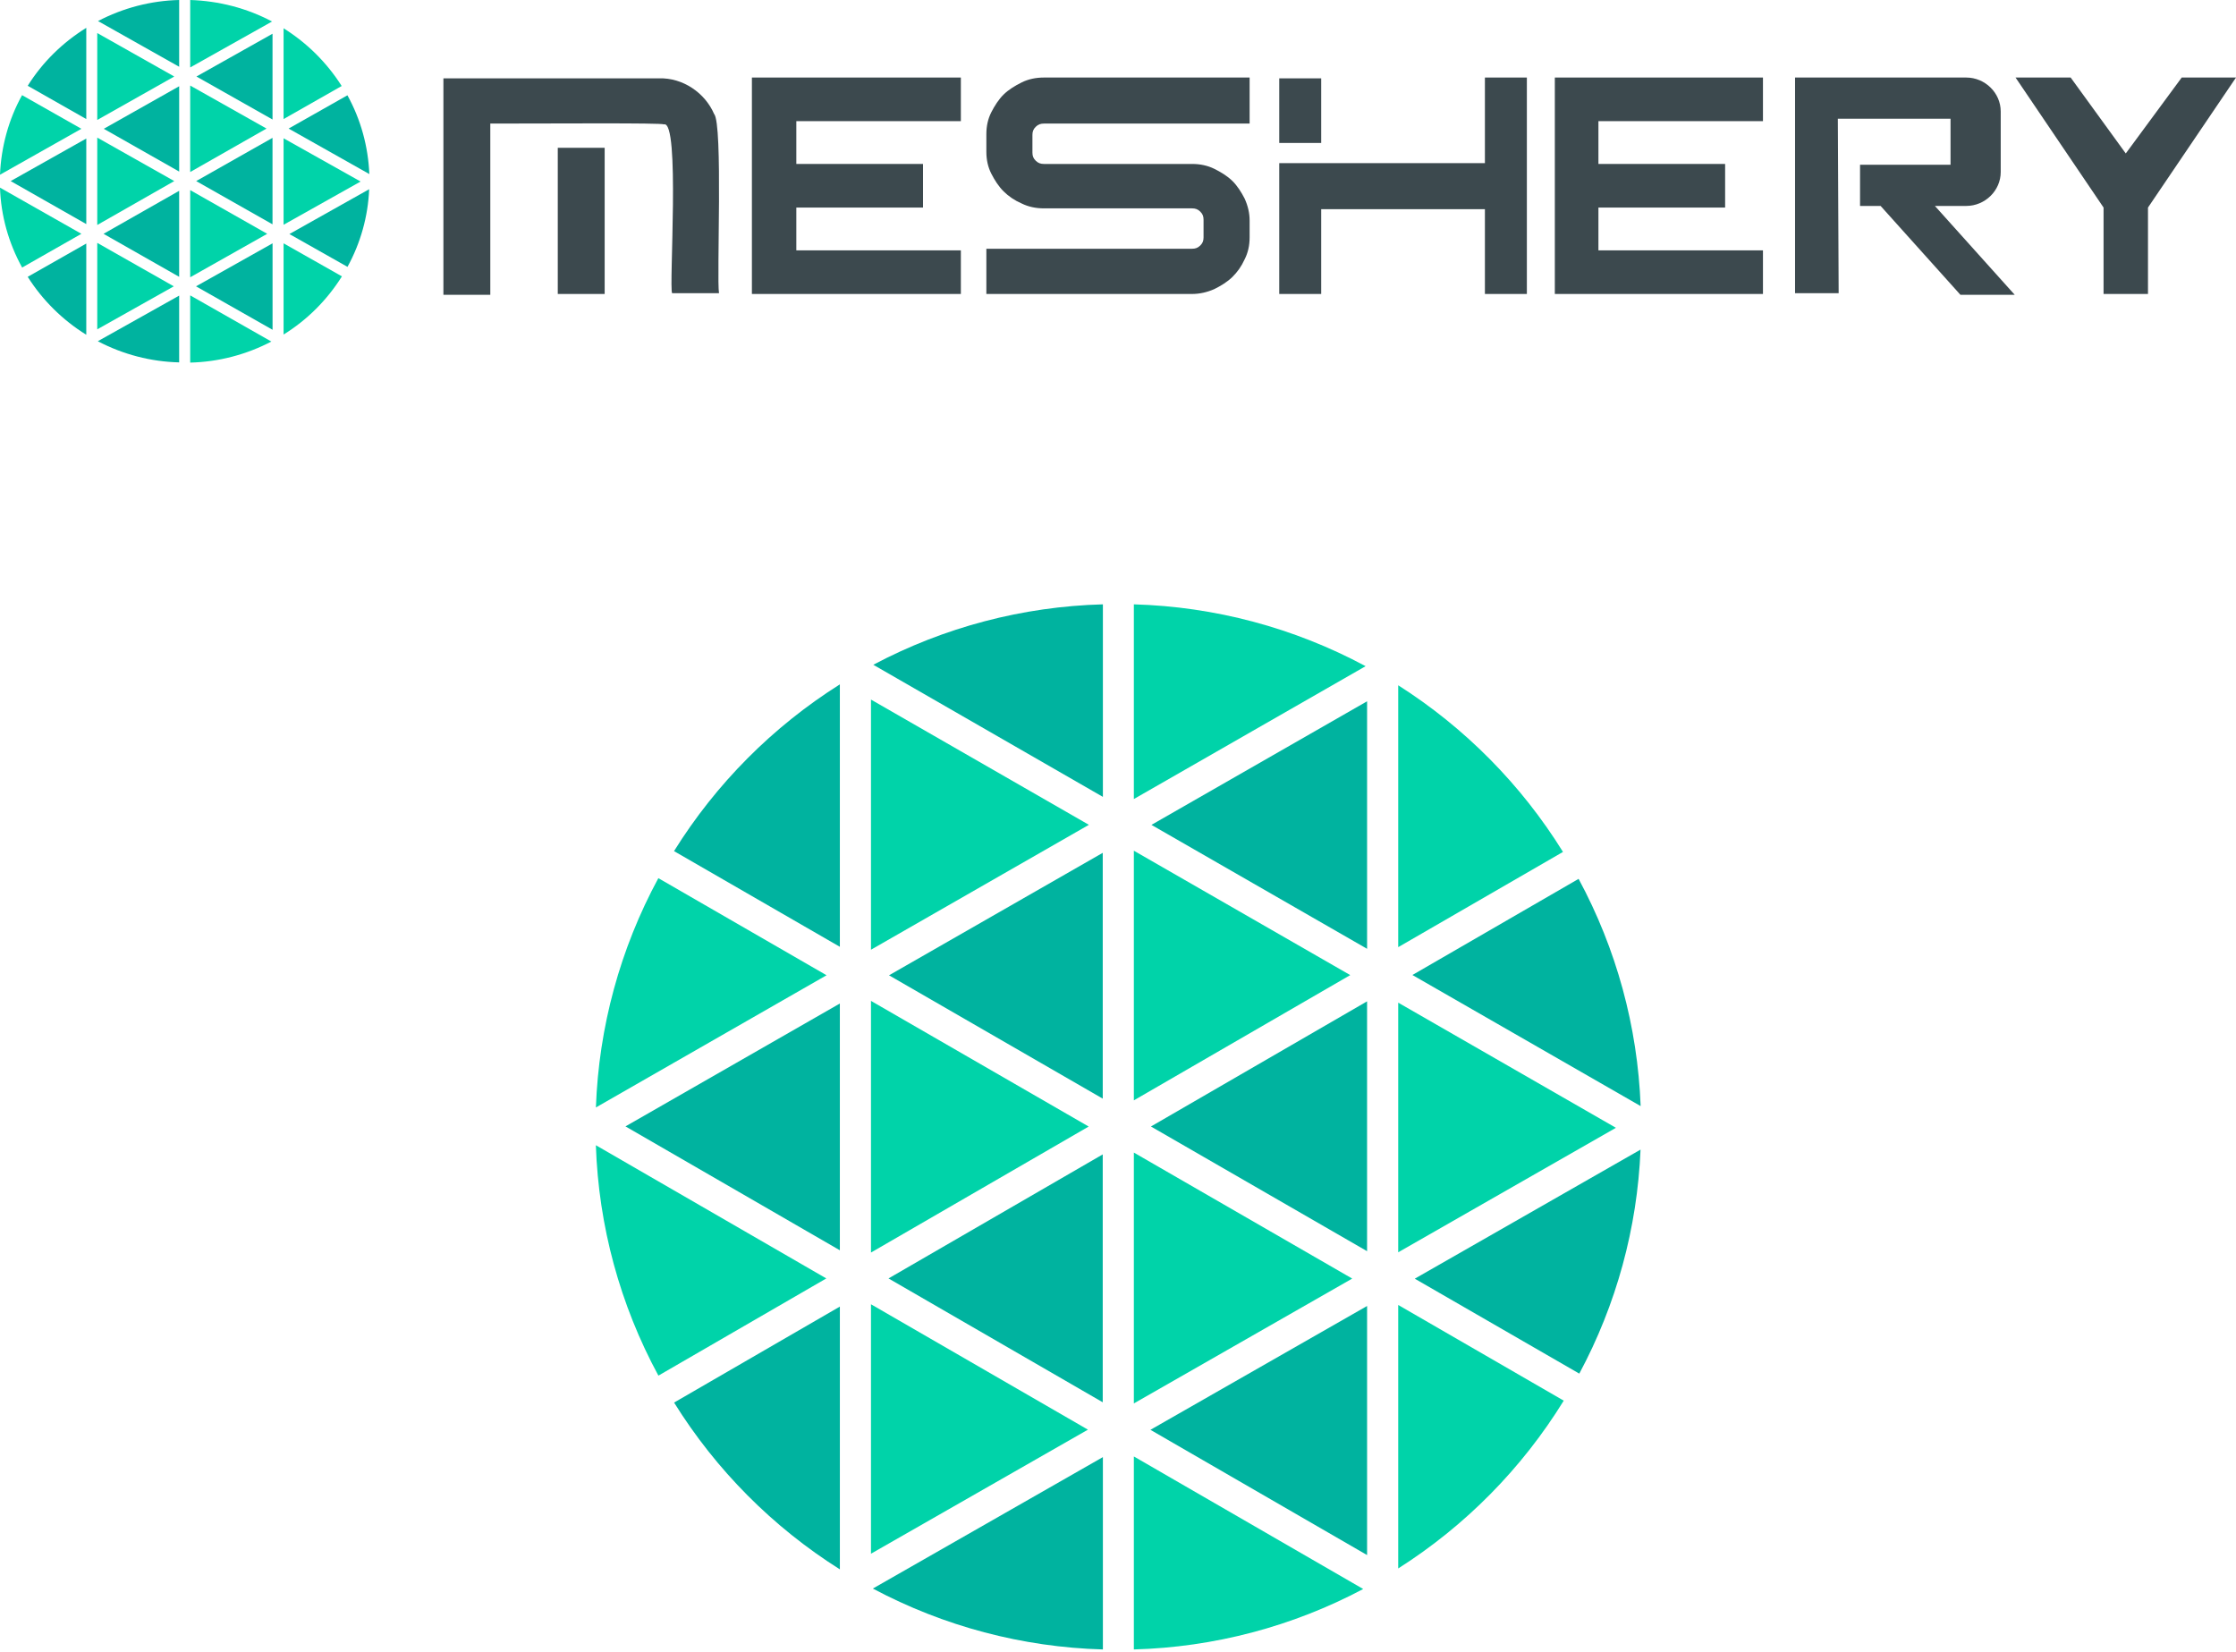 <svg width="444" height="328" viewBox="0 0 444 328" fill="none" xmlns="http://www.w3.org/2000/svg">
<path d="M37.768 16.988V34.157L52.922 25.528L37.768 16.988Z" fill="#00D3A9"/>
<path d="M37.768 37.752V55.055L53.06 46.426L37.768 37.752Z" fill="#00D3A9"/>
<path d="M35.579 34.069V17.125L20.607 25.574L35.579 34.069Z" fill="#00B39F"/>
<path d="M5.504 54.966C8.434 59.595 12.417 63.55 17.133 66.472V48.359L5.504 54.966Z" fill="#00B39F"/>
<path d="M35.576 54.967V37.889L20.559 46.428L35.576 54.967Z" fill="#00B39F"/>
<path d="M19.311 65.393L34.511 56.854L19.311 48.225V65.393Z" fill="#00D3A9"/>
<path d="M54.122 65.483V48.315L38.922 56.854L54.122 65.483Z" fill="#00B39F"/>
<path d="M69.002 52.988C71.612 48.224 73.077 42.965 73.306 37.572L57.465 46.471L69.002 52.988Z" fill="#00B39F"/>
<path d="M56.31 44.63L71.603 36.045L56.31 27.461V44.63Z" fill="#00D3A9"/>
<path d="M54.115 23.731V6.697L39.006 15.192L54.115 23.731Z" fill="#00B39F"/>
<path d="M54.112 44.54V27.371L38.957 35.955L54.112 44.54Z" fill="#00B39F"/>
<path d="M19.311 27.324V44.672L34.602 35.953L19.311 27.324Z" fill="#00D3A9"/>
<path d="M35.577 0C29.945 0.135 24.451 1.573 19.461 4.18L35.577 13.258V0Z" fill="#00B39F"/>
<path d="M19.311 6.562V23.821L34.602 15.192L19.311 6.562Z" fill="#00D3A9"/>
<path d="M17.133 5.527C12.417 8.449 8.434 12.359 5.504 17.033L17.133 23.64V5.572V5.527Z" fill="#00B39F"/>
<path d="M54.021 4.27C49.031 1.618 43.445 0.18 37.768 0V13.393L54.021 4.27Z" fill="#00D3A9"/>
<path d="M0 37.258C0.183 42.831 1.694 48.224 4.395 53.123L16.162 46.426L0 37.258Z" fill="#00D3A9"/>
<path d="M4.395 18.875C1.694 23.729 0.229 29.167 0 34.695L16.162 25.572L4.349 18.875H4.395Z" fill="#00D3A9"/>
<path d="M19.461 67.776C24.451 70.383 29.945 71.821 35.577 71.956V58.697L19.461 67.731V67.776Z" fill="#00B39F"/>
<path d="M67.848 17.078C64.918 12.449 60.981 8.539 56.31 5.617V23.64L67.848 17.078Z" fill="#00D3A9"/>
<path d="M56.31 66.427C61.026 63.505 64.964 59.55 67.894 54.876L56.31 48.315V66.472V66.427Z" fill="#00D3A9"/>
<path d="M73.337 34.562C73.108 29.079 71.643 23.731 68.987 18.922L57.312 25.529L73.337 34.562Z" fill="#00B39F"/>
<path d="M37.768 71.999C43.399 71.864 48.893 70.426 53.884 67.819L37.768 58.65V71.999Z" fill="#00D3A9"/>
<path d="M17.134 44.495V27.506L2.117 35.955L17.134 44.495Z" fill="#00B39F"/>
<path d="M308.74 22.131V24.056V32.555V42.978V58.372H350.069V49.713H317.398V42.978V41.214H342.555V32.555H317.398V24.056H350.069V15.396H308.74V22.131Z" fill="#3C494E"/>
<path d="M149.305 22.131V24.056V32.555V42.978V58.372H190.797V49.713H158.126V42.978V41.214H183.283V32.555H158.126V24.056H190.797V15.396H149.305V22.131Z" fill="#3C494E"/>
<path d="M248.135 47.147C248.135 48.751 247.809 50.194 247.155 51.477C246.502 52.92 245.685 54.043 244.705 55.005C243.725 55.967 242.418 56.769 241.111 57.41C239.641 58.052 238.171 58.372 236.7 58.372H195.861V49.392H236.7C237.354 49.392 237.844 49.232 238.334 48.751C238.824 48.27 238.987 47.789 238.987 47.147V43.619C238.987 42.978 238.824 42.497 238.334 42.016C237.844 41.535 237.354 41.374 236.7 41.374H207.296C205.663 41.374 204.193 41.054 202.886 40.412C201.415 39.771 200.272 38.969 199.292 38.007C198.312 37.045 197.495 35.762 196.841 34.479C196.188 33.196 195.861 31.753 195.861 30.149V26.622C195.861 25.018 196.188 23.575 196.841 22.292C197.495 21.009 198.312 19.726 199.292 18.764C200.272 17.802 201.579 17 202.886 16.359C204.193 15.717 205.663 15.396 207.296 15.396H248.135V24.537H207.296C206.643 24.537 206.153 24.697 205.663 25.178C205.173 25.659 205.009 26.14 205.009 26.782V30.31C205.009 30.951 205.173 31.432 205.663 31.913C206.153 32.394 206.643 32.555 207.296 32.555H236.7C238.334 32.555 239.804 32.876 241.111 33.517C242.418 34.158 243.725 34.96 244.705 35.922C245.685 36.884 246.502 38.167 247.155 39.45C247.809 40.893 248.135 42.337 248.135 43.78V47.147Z" fill="#3C494E"/>
<path d="M303.188 58.372H294.857V41.535H262.349V58.372H254.018V32.394H294.857V15.396H303.188V58.372ZM262.349 28.385H254.018V15.557H262.349V28.385Z" fill="#3C494E"/>
<path d="M422.112 30.47L411.168 15.396H400.223L417.702 41.214V58.372H426.523V41.214L444.002 15.396H433.221L422.112 30.47Z" fill="#3C494E"/>
<path d="M364.936 23.575H387.316V26.622V29.668V32.715H369.347V40.893H373.431L389.276 58.533H400.058L384.212 40.893H389.766C389.93 40.893 390.093 40.893 390.42 40.893C394.177 40.893 397.281 37.846 397.281 34.158V29.668V26.622V22.131C397.281 18.443 394.177 15.396 390.42 15.396C390.256 15.396 390.093 15.396 389.766 15.396H364.773H364.609H356.441V58.212H365.099L364.936 23.575Z" fill="#3C494E"/>
<path d="M141.791 22.613C139.994 18.443 135.584 15.396 130.846 15.557H88.047V24.697V58.533H97.358V24.537C110.1 24.537 131.336 24.377 131.826 24.697C135.094 23.735 132.807 57.089 133.46 58.212H142.771C142.281 55.325 143.588 24.537 141.791 22.613Z" fill="#3C494E"/>
<path d="M120.067 29.348H110.756V58.372H120.067V29.348Z" fill="#3C494E"/>
<g clip-path="url(#clip0_26975_10022)">
<path d="M225.148 168.92V218.49L268.118 193.62L225.148 168.92Z" fill="#00D3A9"/>
<path d="M225.148 228.859V278.669L268.508 253.879L225.148 228.859Z" fill="#00D3A9"/>
<path d="M218.971 218.15V169.34L176.531 193.66L218.971 218.15Z" fill="#00B39F"/>
<path d="M133.852 278.499C142.181 291.885 153.437 303.209 166.772 311.619V259.439L133.852 278.499Z" fill="#00B39F"/>
<path d="M218.97 278.441V229.221L176.43 253.851L218.97 278.441Z" fill="#00B39F"/>
<path d="M172.949 308.51L216.029 283.88L172.949 258.98V308.51Z" fill="#00D3A9"/>
<path d="M271.461 308.78V259.32L228.441 283.91L271.461 308.78Z" fill="#00B39F"/>
<path d="M313.6 272.75C320.959 259.031 325.116 243.824 325.76 228.27L280.93 253.9L313.6 272.75Z" fill="#00B39F"/>
<path d="M277.641 248.66L320.871 223.94L277.641 199.09V248.66Z" fill="#00D3A9"/>
<path d="M271.461 188.4V139.25L228.641 163.79L271.461 188.4Z" fill="#00B39F"/>
<path d="M271.459 248.44V198.83L228.539 223.68L271.459 248.44Z" fill="#00B39F"/>
<path d="M172.949 198.74V248.71L216.179 223.69L172.949 198.74Z" fill="#00D3A9"/>
<path d="M219 120C203.081 120.431 187.478 124.538 173.41 132L219 158.23V120Z" fill="#00B39F"/>
<path d="M172.949 138.91V188.58L216.219 163.78L172.949 138.91Z" fill="#00D3A9"/>
<path d="M166.77 135.891C153.434 144.3 142.176 155.62 133.84 169.001L166.77 188.001V135.891Z" fill="#00B39F"/>
<path d="M271.168 132.28C256.993 124.661 241.235 120.456 225.148 120V158.66L271.168 132.28Z" fill="#00D3A9"/>
<path d="M118.32 227.4C118.855 243.407 123.107 259.071 130.74 273.15L164.08 253.85L118.32 227.4Z" fill="#00D3A9"/>
<path d="M130.728 174.369C123.137 188.386 118.893 203.969 118.328 219.899L164.128 193.649L130.728 174.369Z" fill="#00D3A9"/>
<path d="M173.32 315.43C187.409 322.934 203.044 327.072 219 327.52V289.33L173.32 315.43Z" fill="#00B39F"/>
<path d="M310.361 169.16C302.082 155.81 290.897 144.499 277.641 136.07V188.07L310.361 169.16Z" fill="#00D3A9"/>
<path d="M277.641 311.439C290.98 302.966 302.22 291.573 310.511 278.119L277.641 259.119V311.439Z" fill="#00D3A9"/>
<path d="M325.781 219.63C325.179 203.846 320.964 188.41 313.461 174.51L280.461 193.6L325.781 219.63Z" fill="#00B39F"/>
<path d="M225.148 327.519C241.051 327.085 256.637 322.978 270.688 315.519L225.148 289.199V327.519Z" fill="#00D3A9"/>
<path d="M166.769 248.26V199.26L124.199 223.66L166.769 248.26Z" fill="#00B39F"/>
</g>
<defs>
<clipPath id="clip0_26975_10022">
<rect width="208" height="208" fill="white" transform="translate(118 120)"/>
</clipPath>
</defs>
</svg>

